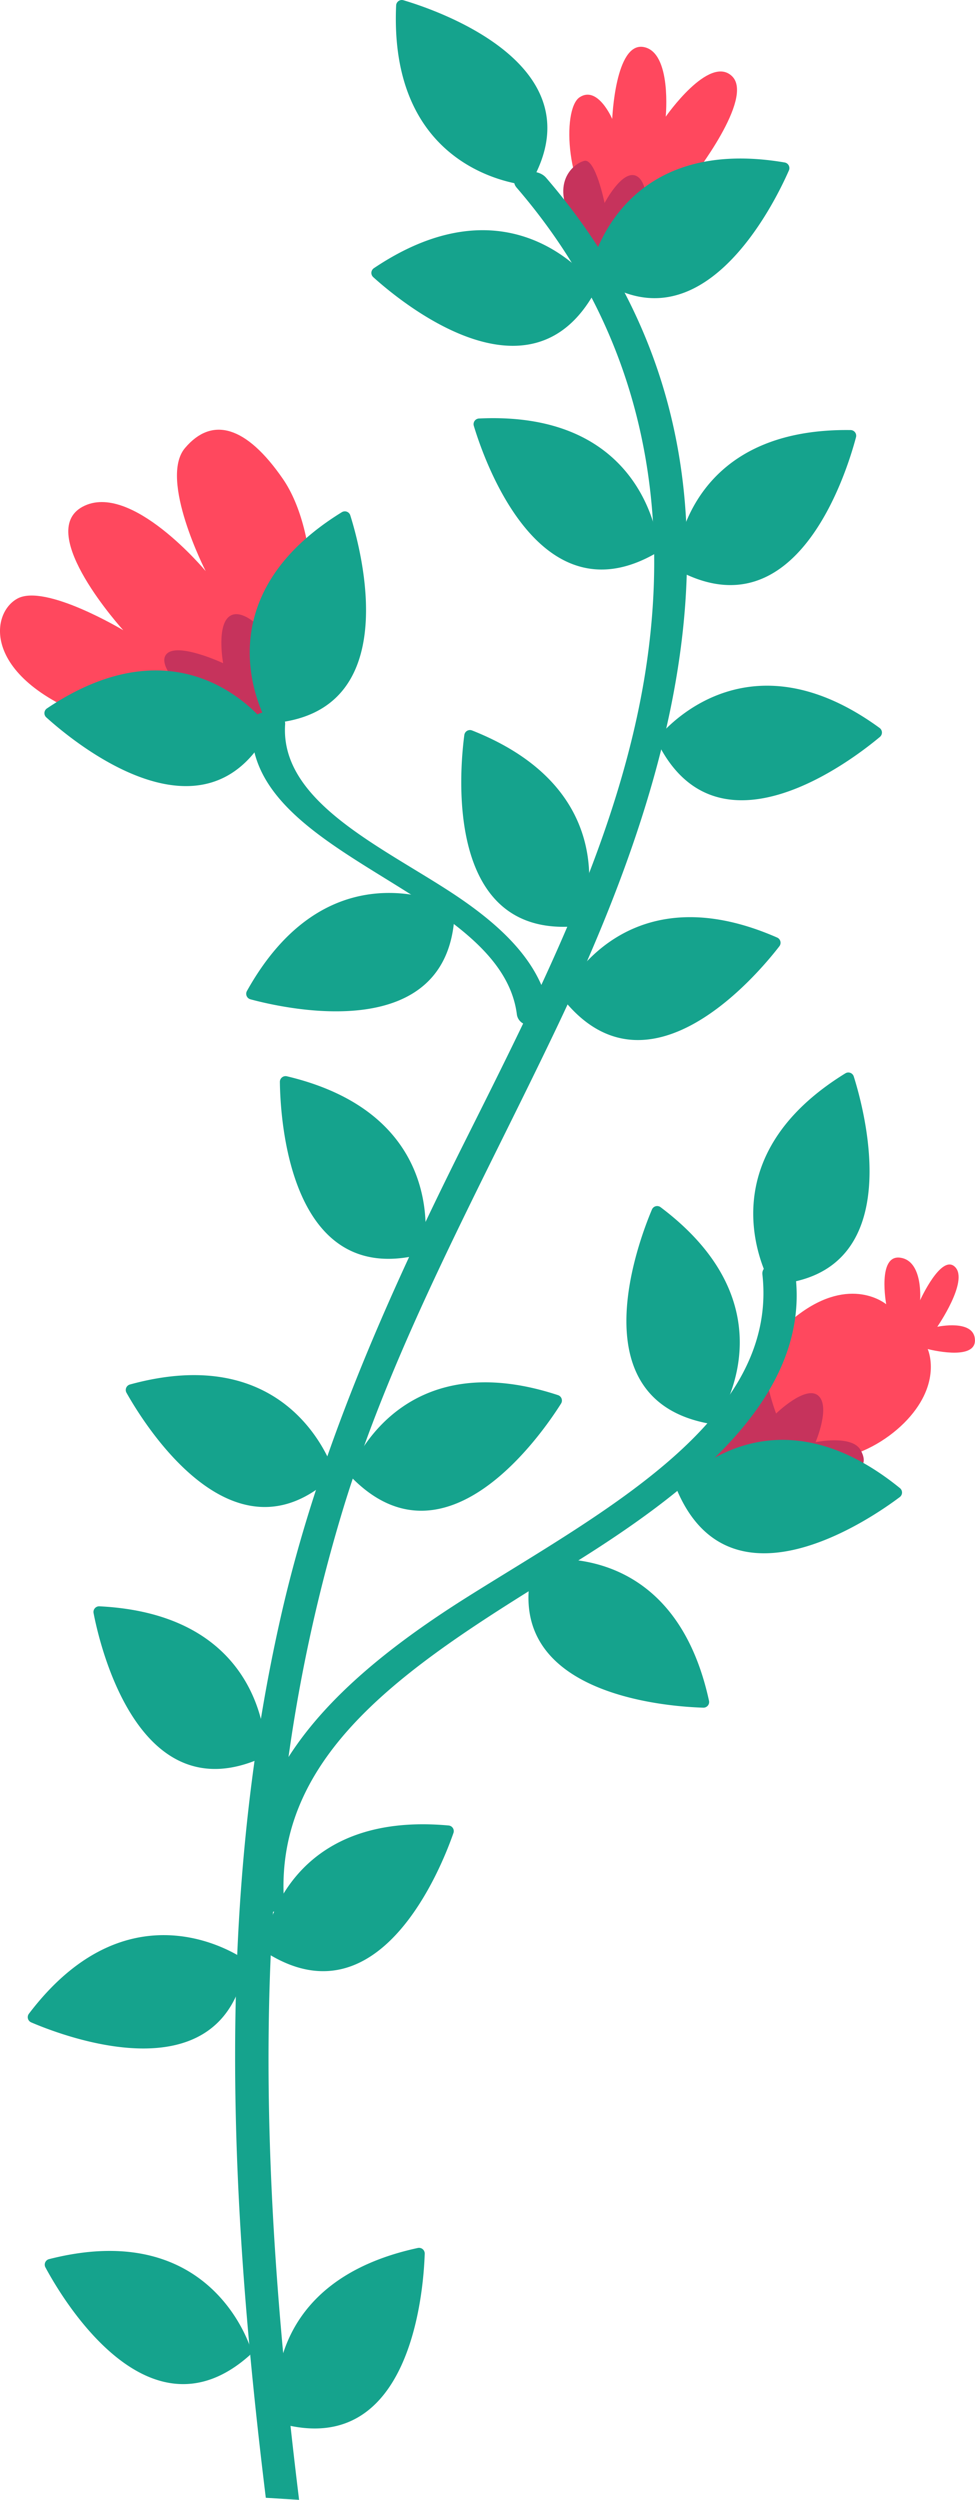 <svg xmlns="http://www.w3.org/2000/svg" viewBox="0 0 277.93 711.9"><defs><style>.cls-1{fill:#ff485e;}.cls-2{fill:#c6335c;}.cls-3{fill:#15a38d;}</style></defs><title>Ресурс 1</title><g id="Слой_2" data-name="Слой 2"><g id="background"><path class="cls-1" d="M219,408.13s-6.93-21.89,8.32-33.56,25.3-3.14,25.3-3.14-2.6-14.18,4-13.27,5.66,12.13,5.66,12.13,6.1-13.45,10-9.45-5.1,17-5.1,17,10.61-2.3,10.74,3.8-13.47,2.54-13.47,2.54,4,8.67-4.92,19.11S231.09,422.4,219,408.13Z"/><path class="cls-2" d="M200.63,425.48c2.33,9.31,22,.79,33.38-2.47s13.78-5.51,11.35-10-12.87-2.32-12.87-2.32,4.35-10.19.74-13.26-12,5.11-12,5.11-4.52-12-2-14.58S196.8,410.27,200.63,425.48Z"/><path class="cls-1" d="M188.92,67.67s20.21-13.8,20.94-18.54-12.46,1.41-12.46,1.41,17.78-22.63,11.25-28.86-18.88,11.55-18.88,11.55,1.79-18.36-6.3-19.84-8.95,20.48-8.95,20.48-4.12-9.62-9.31-6.16-3.77,28.12,6.66,35.09S188.92,67.67,188.92,67.67Z"/><path class="cls-2" d="M164,64.34c4.64,7.34,16.28,13.41,25.15,7.4S199.4,63.1,196.05,60s-11.72,1.63-11.72,1.63.87-10-3.11-11.6-8.88,7.78-8.88,7.78-2.61-12.83-5.8-12S156.38,52.33,164,64.34Z"/><path class="cls-1" d="M31.74,206.4c11.13,3.44,30.61,11.54,49.8-10.44,10.31-11.81,9.56-44.42-.9-59.58s-20.19-17.89-27.9-8.8c-7.54,8.88,5.89,35.06,5.89,35.06s-21.34-25.7-35.08-18.34,11.59,35.18,11.59,35.18-22.28-13.39-30.21-9C-3.29,175-5.26,195,31.74,206.4Z"/><path class="cls-2" d="M78.17,201.51c14.83-13.78,14.84-30.29,6-31.35-4.32-.52-6.62,12.13-6.62,12.13s-7.12-9.13-11.59-7.1-2.36,13.67-2.36,13.67-13.18-6.17-16.21-2.51,7.17,12.45,7.17,12.45-16.42-.43-17.39,4.32C36.07,208.42,55.68,222.39,78.17,201.51Z"/><path class="cls-3" d="M187.74,209.81c4.13-4.86,27.2-28.6,63-2.5a1.62,1.62,0,0,1,.08,2.55c-8.12,6.79-46.18,35.93-63.31,1.72A1.61,1.61,0,0,1,187.74,209.81Z"/><path class="cls-3" d="M168.35,76.55c1.54-6.19,11.63-37.72,55.33-30.28a1.63,1.63,0,0,1,1.21,2.25c-4.26,9.7-25.38,52.72-55.94,29.71A1.61,1.61,0,0,1,168.35,76.55Z"/><path class="cls-3" d="M169.45,81.3c-3.95-5-26.08-29.63-62.88-4.92a1.62,1.62,0,0,0-.18,2.54c7.86,7.1,44.76,37.68,63.2,4.16A1.62,1.62,0,0,0,169.45,81.3Z"/><path class="cls-3" d="M128.67,258.12c-5.79-2.68-36.68-14.59-58.29,24.11a1.63,1.63,0,0,0,1,2.35c10.23,2.76,57,13.3,58.23-24.94A1.63,1.63,0,0,0,128.67,258.12Z"/><path class="cls-3" d="M76.26,206.67c-4-5-26.09-29.63-62.89-4.92a1.62,1.62,0,0,0-.18,2.54C21.05,211.39,58,242,76.4,208.45A1.63,1.63,0,0,0,76.26,206.67Z"/><path class="cls-3" d="M166.16,262.6c1.89-6.1,9.61-38.29-31.61-54.59a1.62,1.62,0,0,0-2.19,1.29c-1.39,10.5-5.65,58.24,32.42,54.42A1.61,1.61,0,0,0,166.16,262.6Z"/><path class="cls-3" d="M187.8,155.92c-.78-6.33-7-38.85-51.27-36.74a1.62,1.62,0,0,0-1.47,2.08c3.06,10.14,18.82,55.41,51.94,36.26A1.63,1.63,0,0,0,187.8,155.92Z"/><path class="cls-3" d="M69.33,557.76C64,554.3,35.05,538.18,8.24,573.47a1.61,1.61,0,0,0,.65,2.46C18.63,580.1,63.45,597.09,70,559.4A1.61,1.61,0,0,0,69.33,557.76Z"/><path class="cls-3" d="M75.08,554.35c1.06-6.29,8.66-38.51,52.81-34.49a1.61,1.61,0,0,1,1.37,2.14c-3.49,10-21.19,54.54-53.45,34A1.61,1.61,0,0,1,75.08,554.35Z"/><path class="cls-3" d="M95.11,418.93c-2.15-6-15.31-36.39-58.06-24.66a1.62,1.62,0,0,0-1,2.35c5.2,9.23,30.46,50,58.6,24A1.63,1.63,0,0,0,95.11,418.93Z"/><path class="cls-3" d="M99.85,419c2.45-5.89,17.13-35.56,59.23-21.69a1.62,1.62,0,0,1,.85,2.4c-5.65,8.95-32.94,48.35-59.74,21A1.62,1.62,0,0,1,99.85,419Z"/><path class="cls-3" d="M160.54,283c3-5.63,20.43-33.78,61-16a1.62,1.62,0,0,1,.63,2.47c-6.48,8.38-37.39,45-61.47,15.27A1.59,1.59,0,0,1,160.54,283Z"/><path class="cls-3" d="M71.56,669.05c-2-6-14.66-36.65-57.61-25.69a1.62,1.62,0,0,0-1,2.34c5,9.32,29.56,50.49,58.16,25.08A1.64,1.64,0,0,0,71.56,669.05Z"/><path class="cls-3" d="M79,688.89c-.87-6.32-3.25-39.34,40.07-48.71a1.62,1.62,0,0,1,2,1.63c-.34,10.59-3.91,58.38-40.85,48.41A1.62,1.62,0,0,1,79,688.89Z"/><path class="cls-3" d="M204.3,404.78c3.44-5.37,19.43-34.36-16-61a1.62,1.62,0,0,0-2.46.66c-4.12,9.75-20.9,54.65,16.82,61.07A1.64,1.64,0,0,0,204.3,404.78Z"/><path class="cls-3" d="M120.88,356c1-6.3,4-39.27-39.1-49.5a1.63,1.63,0,0,0-2,1.6c.13,10.59,2.75,58.45,39.88,49.21A1.62,1.62,0,0,0,120.88,356Z"/><path class="cls-3" d="M75.78,499c-.16-6.38-3.17-39.35-47.44-41.56a1.62,1.62,0,0,0-1.67,1.92c2,10.4,13.33,57,48.16,41.14A1.6,1.6,0,0,0,75.78,499Z"/><path class="cls-3" d="M193.47,423c4.38-4.63,28.65-27.14,63.07.79a1.62,1.62,0,0,1-.06,2.55c-8.47,6.36-48,33.48-63.32-1.58A1.63,1.63,0,0,1,193.47,423Z"/><path class="cls-3" d="M153.31,444.31c6.32-.88,39.34-3.33,48.79,40a1.62,1.62,0,0,1-1.63,2c-10.58-.32-58.39-3.79-48.49-40.75A1.62,1.62,0,0,1,153.31,444.31Z"/><path class="cls-3" d="M192.48,160.93c.57-6.35,5.67-39.06,50-38.46a1.62,1.62,0,0,1,1.54,2c-2.71,10.24-16.92,56-50.67,38A1.62,1.62,0,0,1,192.48,160.93Z"/><path class="cls-3" d="M75.79,205.09c-2.92-5.67-16.1-36,21.67-59.24a1.63,1.63,0,0,1,2.39.9c3.18,10.1,15.65,56.37-22.5,59.21A1.63,1.63,0,0,1,75.79,205.09Z"/><path class="cls-3" d="M219.31,364.9c-2.91-5.68-16.1-36,21.67-59.24a1.62,1.62,0,0,1,2.39.89c3.19,10.1,15.66,56.38-22.5,59.21A1.62,1.62,0,0,1,219.31,364.9Z"/><path class="cls-3" d="M149.81,52.71c-6.33-.77-38.87-6.89-36.89-51.17A1.62,1.62,0,0,1,115,.07c10.15,3,55.46,18.66,36.4,51.84A1.61,1.61,0,0,1,149.81,52.71Z"/><path class="cls-3" d="M147.35,289a3.45,3.45,0,0,0,1.78,2.47c-5.64,11.73-11.51,23.4-17.32,35C109.89,370.35,90.46,414.33,80,460.61,61.32,543,65.48,627.5,75.77,711.32l9.49.58c-5.53-45-9.25-90.1-8.65-135.1q.21-16.2,1.22-32.37c1.8-.23,3.25-1.15,3.13-2.86-3-43.91,38.63-69.23,80.84-95.29,34.24-21.13,68.9-47.74,65-82.74-.47-4.23-9.95-4.84-9.47-.58,4.59,41.51-45.42,67.51-84.09,91.81-21.49,13.51-39.93,28.26-51,45.6A465.5,465.5,0,0,1,98,429.07c14.44-47,39.27-91.46,60.86-136.78,36.32-76.24,62.14-165.86-3.18-241.66-3.2-3.71-11.6-.89-8.38,2.84,36.7,42.6,44.24,92.29,36.37,139.72-5,30-16.19,58.88-29.36,87.31-4.53-10.42-14.31-19-26.42-26.83-20.35-13.16-48.09-25.85-46.61-47.38.3-4.26-9.18-4.83-9.47-.57C69.16,244.1,143,253.41,147.35,289Z"/></g></g></svg>
